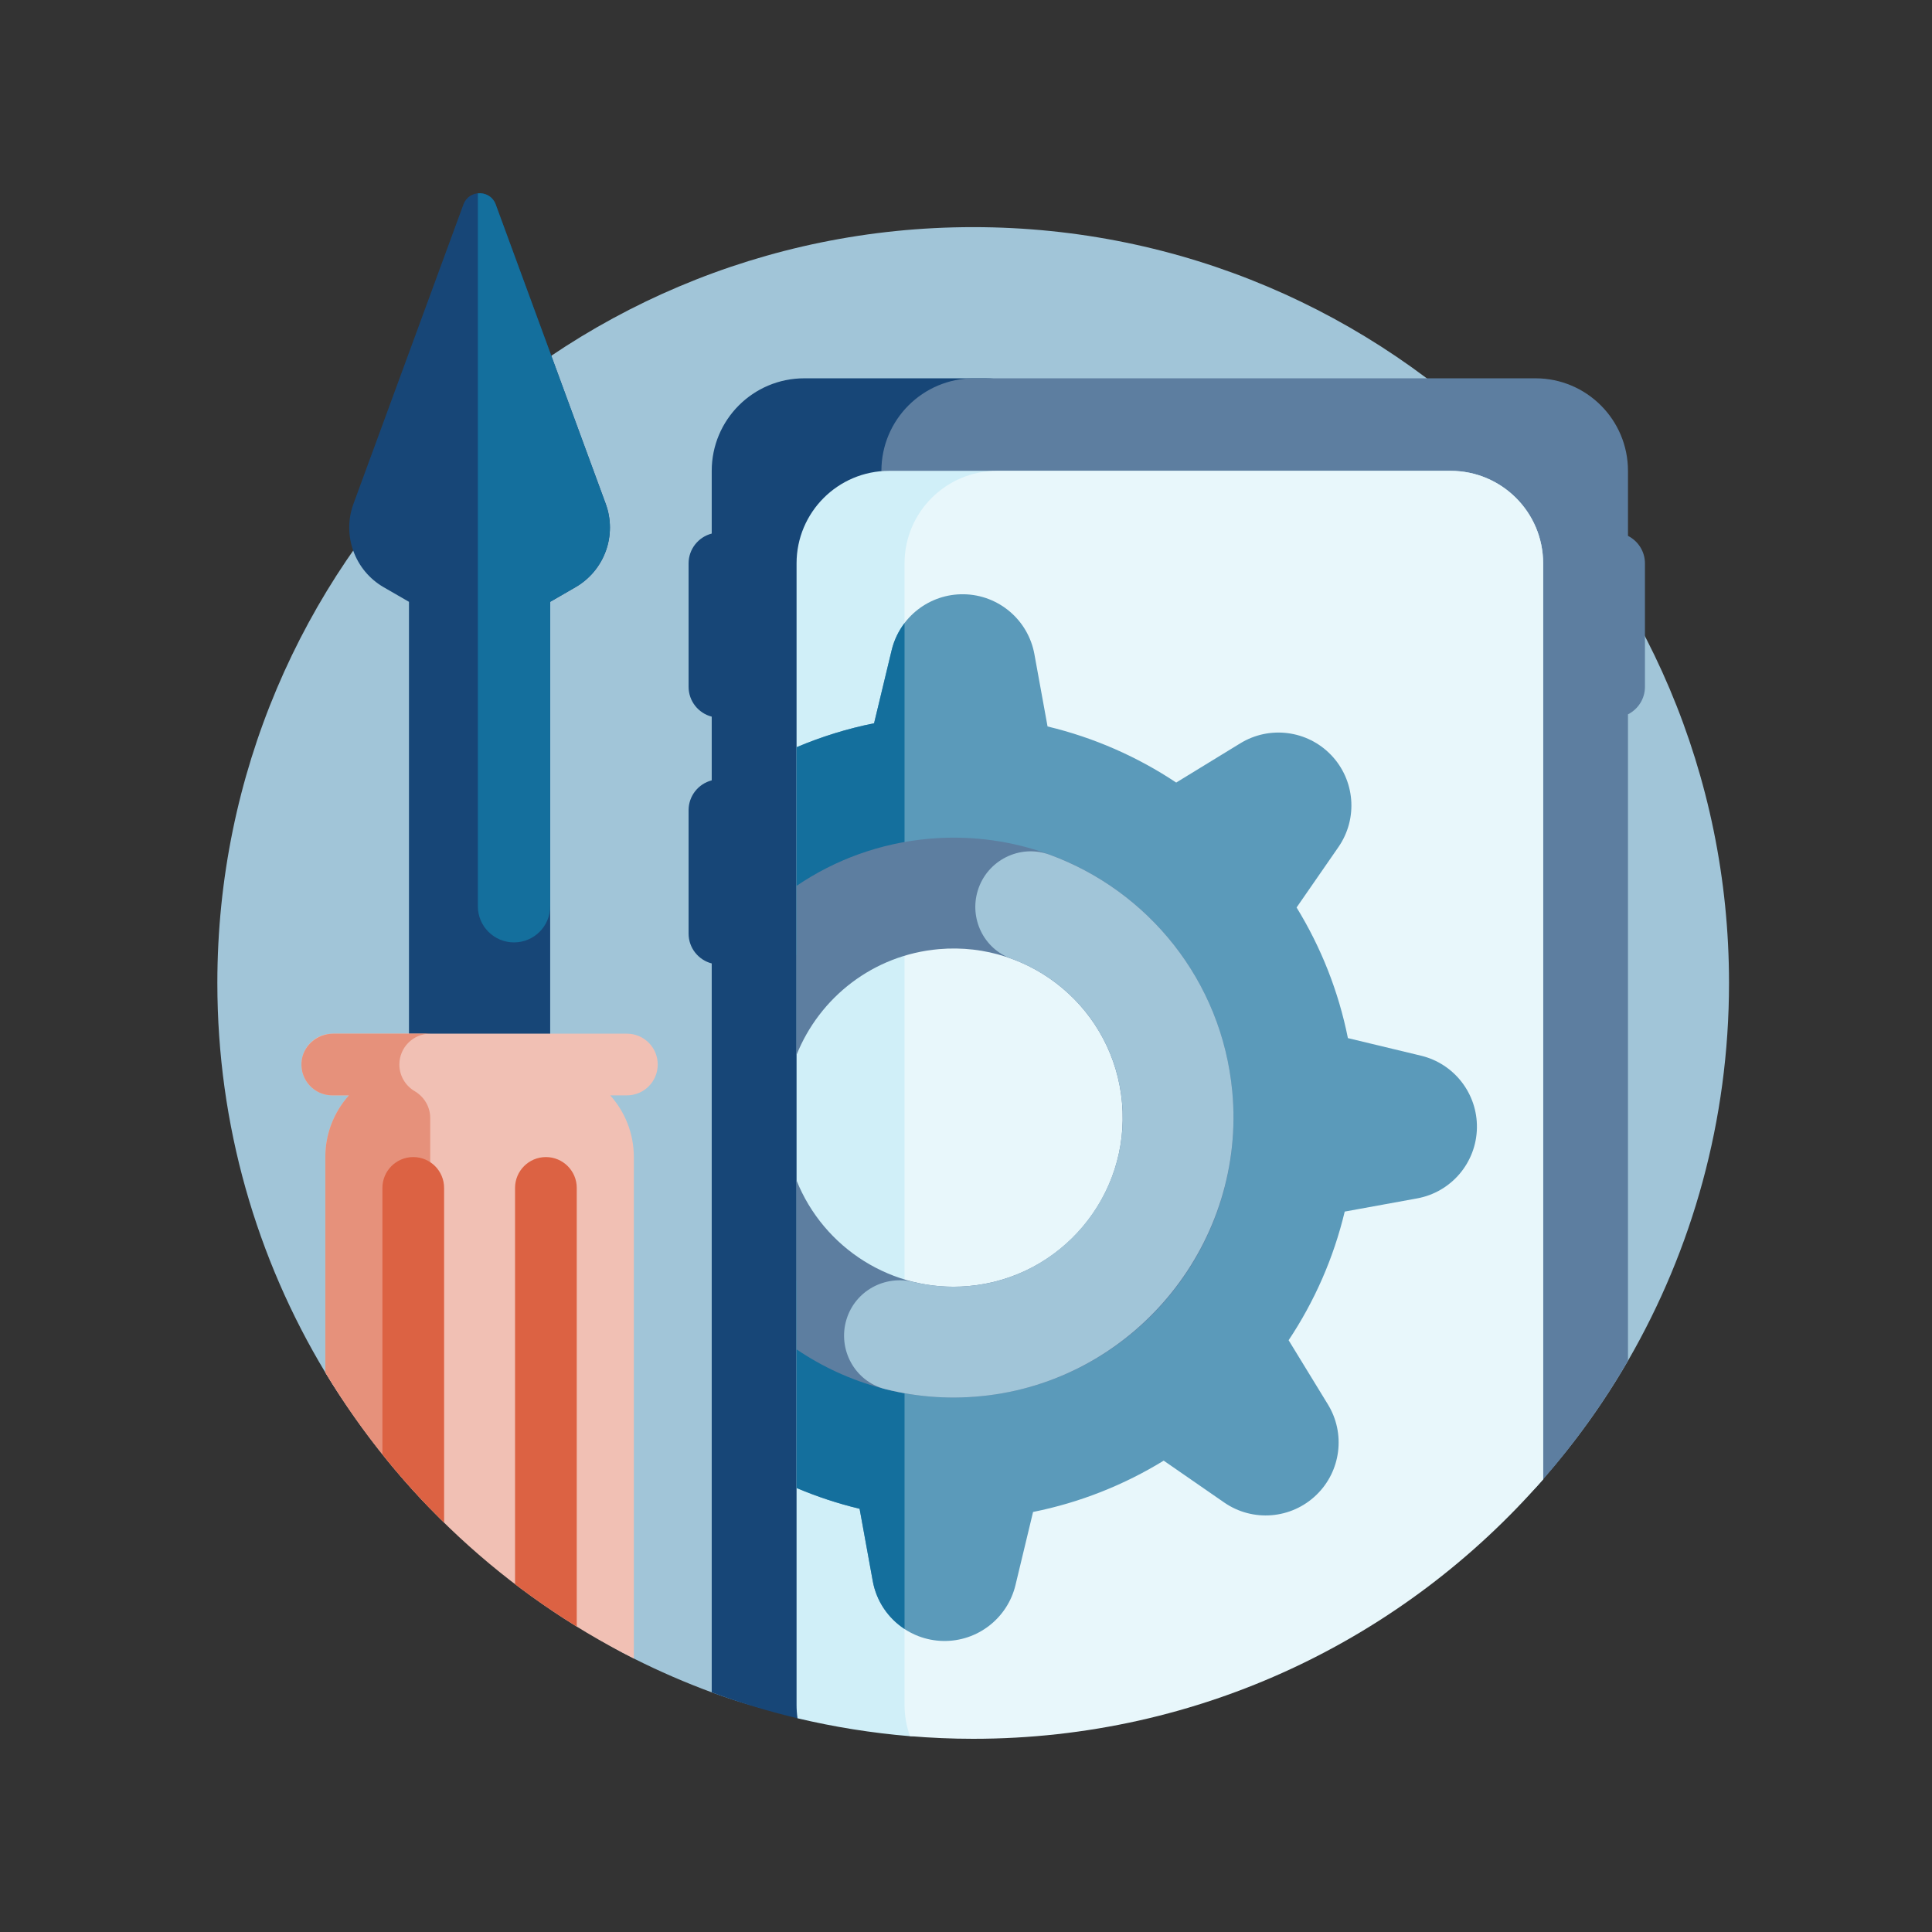 <svg width="80" height="80" viewBox="0 0 80 80" fill="none" xmlns="http://www.w3.org/2000/svg">
<rect x="0" y="0" width="80" height="80" fill="#333333" stroke="none"/>
<path d="M71.595 40.703C71.595 46.4 70.072 51.743 67.412 56.345C62.001 65.703 51.884 71.745 40.297 71.745C36.507 71.745 32.875 71.326 29.513 70.092C28.393 69.681 27.302 69.207 26.246 68.676C23.743 67.416 21.432 65.575 19.37 63.719C17.068 61.648 15.076 59.497 13.47 56.831C10.632 52.12 9 46.602 9 40.703C9 23.418 23.012 9.405 40.297 9.405C57.583 9.405 71.595 23.418 71.595 40.703Z" fill="#A1C5D8"/>
<path d="M44.641 19.497V61.795C44.641 67.755 39.248 72.307 33.388 71.226C33.255 71.201 33.134 71.176 33.024 71.15C31.811 70.861 30.625 70.502 29.471 70.077V39.894C28.92 39.752 28.513 39.253 28.513 38.659V33.549C28.513 32.954 28.92 32.455 29.471 32.313V29.675C28.92 29.533 28.513 29.034 28.513 28.439V23.33C28.513 22.734 28.92 22.236 29.471 22.094V19.497C29.471 17.38 31.186 15.665 33.303 15.665H40.808C42.925 15.665 44.641 17.38 44.641 19.497Z" fill="#174677"/>
<path d="M68.114 23.329V28.439C68.114 28.938 67.828 29.368 67.411 29.579V56.345C66.398 58.097 65.22 59.741 63.898 61.257C63.42 61.806 62.84 62.337 62.178 62.85C51.715 70.949 36.497 63.332 36.497 50.101V19.497C36.497 17.38 38.213 15.665 40.33 15.665H63.579C65.695 15.665 67.411 17.38 67.411 19.497V22.189C67.828 22.4 68.114 22.831 68.114 23.329Z" fill="#5D7EA0"/>
<path d="M37.68 71.892C36.091 71.759 34.537 71.51 33.024 71.15C32.998 70.969 32.984 70.783 32.984 70.595V23.329C32.984 21.213 34.7 19.497 36.816 19.497H60.066C62.183 19.497 63.898 21.213 63.898 23.329V61.257C58.161 67.839 38.543 71.963 37.68 71.892Z" fill="#D0EFF8"/>
<path d="M40.297 72C39.416 72 38.543 71.961 37.68 71.89C37.535 71.485 37.455 71.049 37.455 70.595V23.329C37.455 21.213 39.171 19.497 41.288 19.497H60.066C62.183 19.497 63.898 21.213 63.898 23.329V61.257C58.161 67.839 49.715 72 40.297 72Z" fill="#E8F7FB"/>
<path d="M61.156 46.705C61.131 48.145 60.093 49.367 58.676 49.624L55.682 50.169C55.22 52.099 54.425 53.895 53.359 55.496L54.985 58.153C55.725 59.36 55.526 60.92 54.507 61.903C53.471 62.904 51.873 63.034 50.689 62.214L48.186 60.482C46.547 61.488 44.722 62.217 42.777 62.607L42.049 65.635C41.717 67.011 40.474 67.974 39.059 67.949C37.619 67.923 36.397 66.886 36.139 65.469L35.594 62.475C34.693 62.259 33.821 61.969 32.984 61.615V53.011C34.629 54.6 36.855 55.595 39.322 55.638C44.492 55.728 48.755 51.611 48.846 46.441C48.936 41.272 44.818 37.008 39.649 36.917C37.065 36.873 34.707 37.878 32.984 39.542V30.941C34.006 30.507 35.08 30.172 36.193 29.949L36.922 26.921C37.253 25.544 38.497 24.582 39.912 24.607C41.352 24.632 42.574 25.67 42.832 27.087L43.377 30.081C45.306 30.543 47.103 31.338 48.704 32.404L51.36 30.778C52.568 30.039 54.127 30.237 55.111 31.256C56.111 32.292 56.241 33.89 55.422 35.074L53.689 37.577C54.695 39.216 55.424 41.041 55.814 42.986L58.842 43.714C60.219 44.046 61.181 45.289 61.156 46.705Z" fill="#5B9ABA"/>
<path d="M37.455 25.801V37.14C35.744 37.519 34.204 38.364 32.984 39.542V30.941C34.006 30.507 35.08 30.172 36.194 29.949L36.922 26.921C37.023 26.504 37.208 26.126 37.455 25.801ZM32.984 61.615C33.821 61.969 34.693 62.259 35.594 62.475L36.139 65.469C36.291 66.307 36.782 67.01 37.455 67.452V55.417C35.738 55.037 34.202 54.187 32.984 53.011V61.615Z" fill="#146F9D"/>
<path d="M32.984 55.874V48.88C34.101 51.672 36.944 53.528 40.094 53.254C43.946 52.918 46.797 49.523 46.461 45.67C46.126 41.817 42.73 38.966 38.877 39.302C36.156 39.539 33.935 41.305 32.984 43.679V36.681C34.567 35.606 36.438 34.909 38.479 34.73C44.856 34.175 50.477 38.894 51.033 45.272C51.589 51.648 46.87 57.269 40.492 57.825C37.731 58.065 35.112 57.317 32.984 55.874Z" fill="#5D7EA0"/>
<path d="M40.932 57.778C39.454 57.963 38.011 57.861 36.656 57.52C35.395 57.202 34.672 55.875 35.052 54.632L35.053 54.63C35.413 53.455 36.629 52.79 37.823 53.082C38.658 53.286 39.548 53.339 40.459 53.213C43.953 52.727 46.571 49.649 46.487 46.122C46.414 43.112 44.484 40.642 41.87 39.694C40.732 39.281 40.133 38.034 40.487 36.877C40.871 35.623 42.228 34.94 43.459 35.39C47.53 36.878 50.593 40.596 51.025 45.19C51.609 51.387 47.109 57.007 40.932 57.778Z" fill="#A1C5D8"/>
<path d="M23.83 24.315L22.782 24.92V44.826C22.782 44.947 22.683 45.046 22.562 45.046H17.155C17.033 45.046 16.935 44.947 16.935 44.826V24.92L15.886 24.315C14.686 23.621 14.158 22.164 14.636 20.862L19.189 8.467C19.418 7.844 20.299 7.844 20.527 8.467L25.081 20.862C25.559 22.164 25.031 23.621 23.83 24.315Z" fill="#174677"/>
<path d="M23.83 24.315L22.782 24.92V37.526C22.782 38.353 22.111 39.023 21.284 39.023C20.457 39.023 19.787 38.353 19.787 37.526V8.005C20.087 7.976 20.403 8.129 20.527 8.467L25.081 20.862C25.559 22.164 25.031 23.621 23.83 24.315Z" fill="#146F9D"/>
<path d="M27.235 44.079C27.235 44.785 26.664 45.357 25.958 45.357H25.269C25.876 46.035 26.246 46.93 26.246 47.912V68.676C20.951 66.011 16.517 61.885 13.471 56.83V47.912C13.471 46.93 13.84 46.035 14.448 45.357H13.758C13.053 45.357 12.481 44.785 12.481 44.079C12.481 43.373 13.053 42.802 13.758 42.802H25.958C26.664 42.802 27.235 43.373 27.235 44.079Z" fill="#F1C0B4"/>
<path d="M16.537 44.079C16.537 44.549 16.791 44.959 17.168 45.181C17.564 45.414 17.814 45.831 17.814 46.291V62.472C16.163 60.767 14.703 58.877 13.471 56.832V47.912C13.471 46.93 13.84 46.035 14.448 45.357H13.758C13.025 45.357 12.436 44.738 12.484 43.994C12.528 43.315 13.122 42.802 13.802 42.802H17.814C17.109 42.802 16.537 43.373 16.537 44.079Z" fill="#E6917B"/>
<path d="M18.389 49.189V63.052C17.482 62.163 16.628 61.216 15.835 60.223V49.189C15.835 48.483 16.406 47.912 17.112 47.912C17.817 47.912 18.389 48.483 18.389 49.189ZM22.605 47.912C21.899 47.912 21.327 48.483 21.327 49.189V65.598C22.148 66.224 23 66.81 23.882 67.355V49.189C23.882 48.483 23.31 47.912 22.605 47.912Z" fill="#DC6243"/>
</svg>
